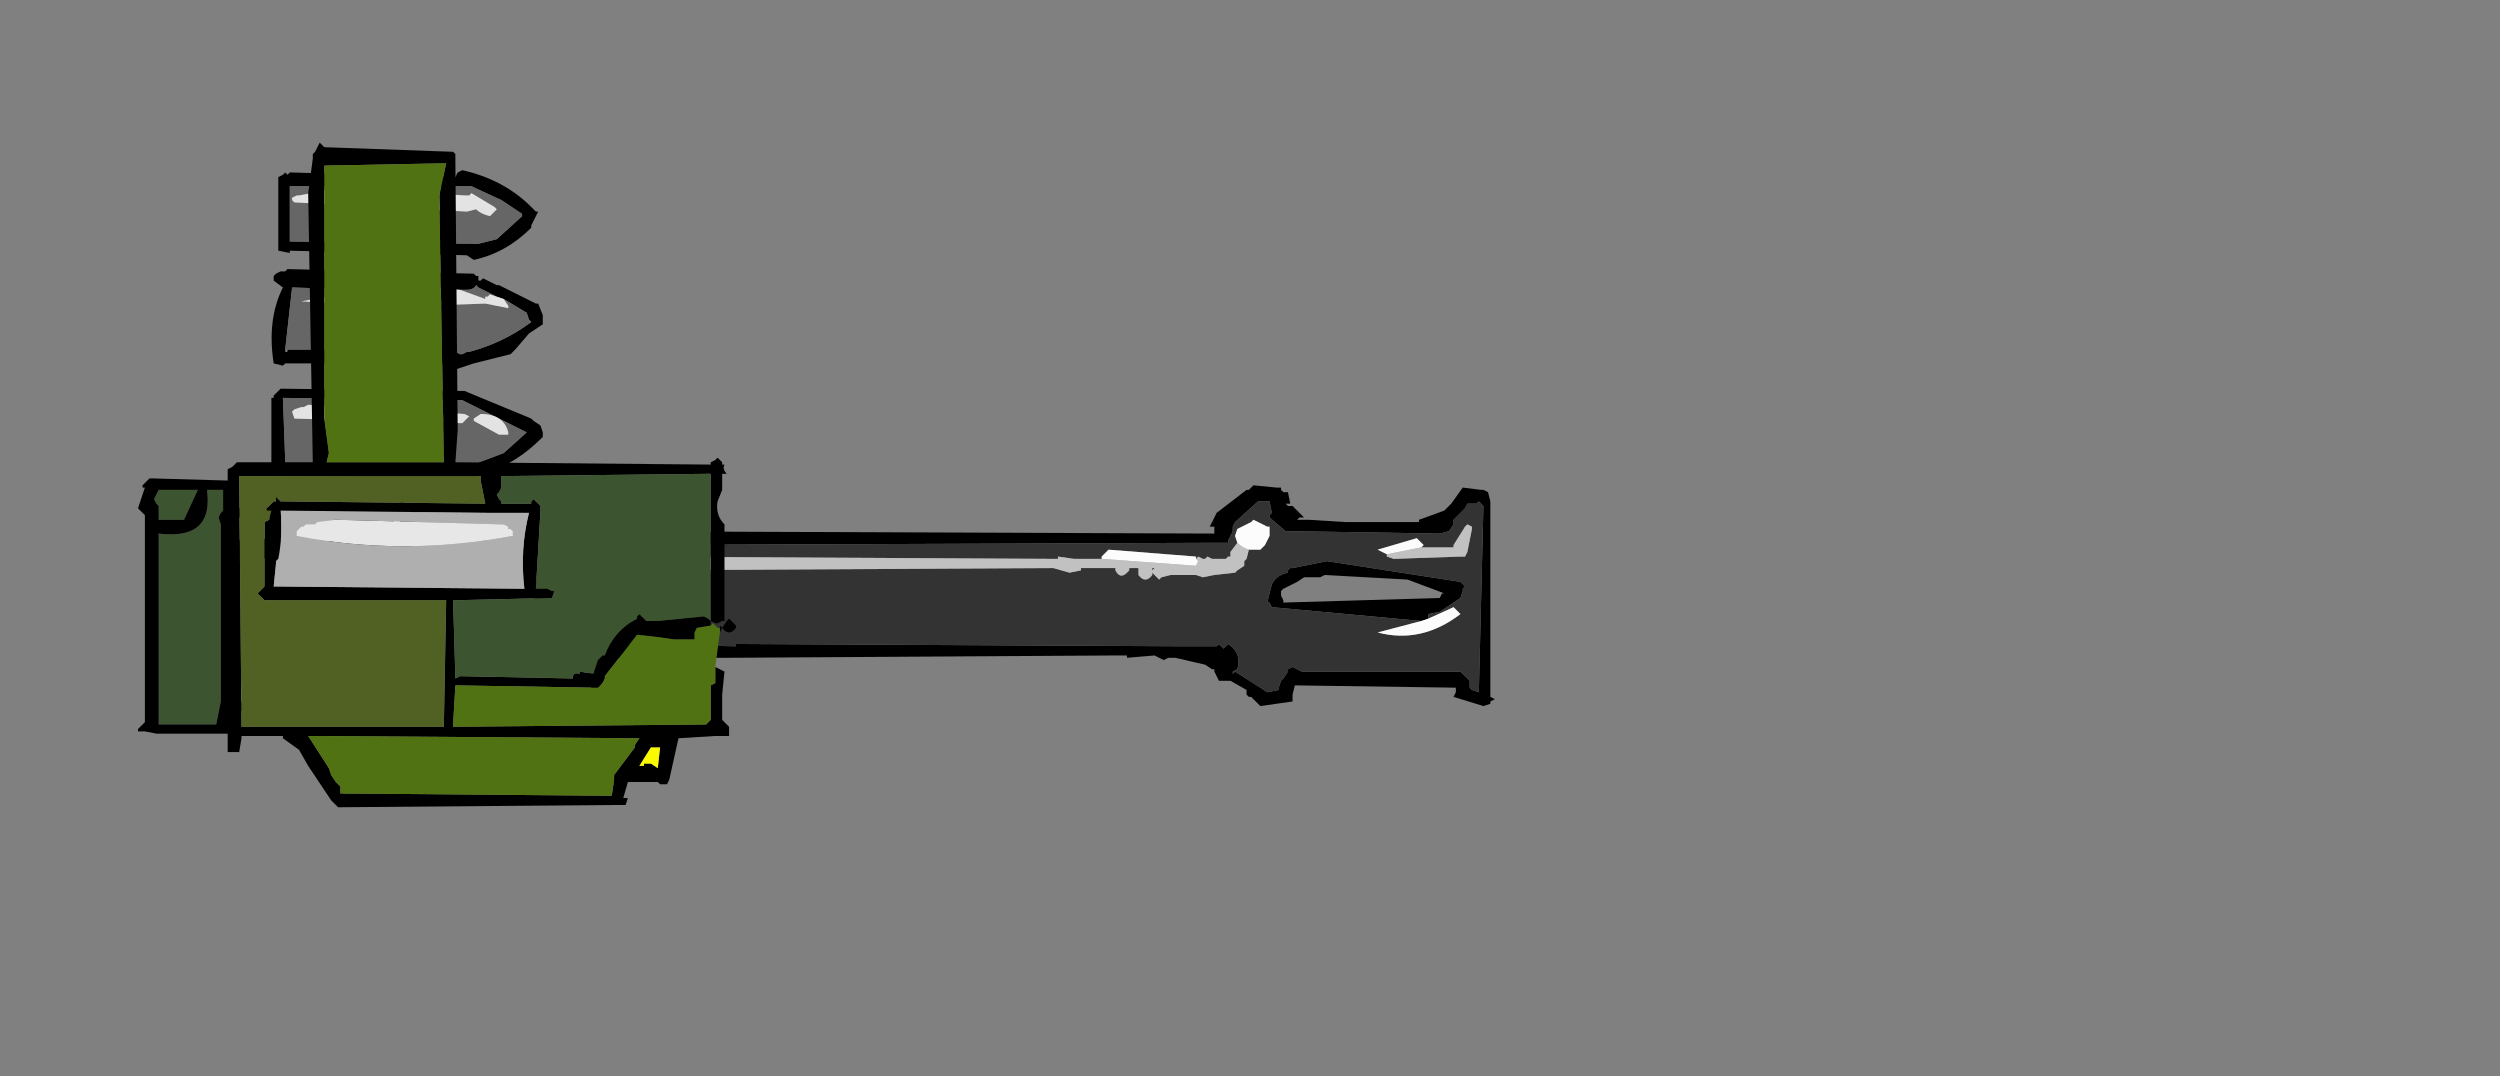 <?xml version="1.0" encoding="UTF-8" standalone="no"?>
<svg xmlns:xlink="http://www.w3.org/1999/xlink" height="140.4px" width="326.1px" xmlns="http://www.w3.org/2000/svg">
  <rect width="100%" height="100%" fill="#808080" stroke="none"/>
  <g transform="matrix(6.0, 0.0, 0.0, 6.0, 57.6, 79.2)">
    <use height="5.6" transform="matrix(1.0, 0.0, 0.0, 1.0, -6.6, -2.8)" width="6.5" xlink:href="#shape0"/>
    <use height="5.1" transform="matrix(1.0, 0.0, 0.0, 1.0, 2.0, -2.9)" width="20.9" xlink:href="#shape1"/>
    <use height="14.45" transform="matrix(1.0, 0.0, 0.0, 1.0, -4.65, -10.1)" width="11.05" xlink:href="#shape2"/>
    <use height="7.05" transform="matrix(1.0, 0.0, 0.0, 1.0, 25.35, -3.8)" width="13.35" xlink:href="#sprite0"/>
  </g>
  <defs>
    <g id="shape0" transform="matrix(1.0, 0.0, 0.0, 1.0, 6.6, 2.8)">
      <path d="M-5.3 -2.55 L-5.6 -1.9 -6.15 -1.9 -6.15 -2.2 -6.2 -2.25 -6.25 -2.35 -6.2 -2.45 -6.15 -2.55 -5.3 -2.55 M-4.75 -2.1 L-4.8 -2.05 -4.85 -1.95 -4.8 -1.8 -4.8 1.5 -4.8 1.6 -4.8 2.05 -4.9 2.55 -6.15 2.55 -6.15 2.45 -6.15 2.3 -6.15 -1.6 Q-4.95 -1.45 -5.1 -2.55 L-4.75 -2.55 -4.75 -2.45 -4.75 -2.1" fill="#3c5430" fill-rule="evenodd" stroke="none"/>
      <path d="M-4.75 -2.1 L-4.75 -2.45 -4.75 -2.55 -5.1 -2.55 Q-4.95 -1.45 -6.15 -1.6 L-6.15 2.3 -6.15 2.45 -6.15 2.55 -4.9 2.55 -4.8 2.05 -4.8 1.6 -4.8 1.5 -4.8 -1.8 -4.85 -1.95 -4.8 -2.05 -4.75 -2.1 M-5.3 -2.55 L-6.15 -2.55 -6.2 -2.45 -6.25 -2.35 -6.2 -2.25 -6.15 -2.2 -6.15 -1.9 -5.6 -1.9 -5.3 -2.55 M-6.35 -2.8 L-6.3 -2.8 -4.55 -2.75 -4.5 -2.7 -4.45 -2.7 -4.5 -2.55 -4.45 -2.15 -1.15 -2.2 -1.05 -2.25 -0.95 -2.25 -0.85 -2.3 -0.75 -2.2 Q-0.55 -2.2 -0.45 -2.0 L-0.45 -1.95 -0.45 -1.9 -0.5 -1.9 -0.55 -1.85 -0.6 -1.85 -0.6 -1.75 -0.6 -1.7 -0.85 -1.4 -0.7 -1.4 -0.65 -1.35 -0.6 -1.3 -0.65 -1.25 -0.65 -1.2 -0.75 -1.2 -0.9 -1.15 -0.95 -1.15 -1.05 -1.15 Q-2.75 -0.95 -4.4 -1.1 L-4.45 -1.1 -4.5 -1.0 -4.5 -0.95 -4.5 1.3 -0.8 1.35 -0.75 1.3 -0.7 1.3 -0.6 1.35 -0.35 1.35 -0.35 1.4 -0.3 1.4 -0.3 1.5 -0.35 1.55 -0.45 1.55 -0.4 1.7 -0.35 1.75 -0.35 1.9 -0.35 1.95 -0.45 2.1 -0.2 2.1 -0.15 2.15 -0.1 2.15 -0.15 2.3 -0.25 2.3 -4.55 2.25 -4.55 2.3 -4.55 2.4 -4.55 2.55 -4.5 2.6 -4.45 2.65 -4.5 2.75 -4.6 2.75 -6.2 2.75 -6.45 2.7 -6.5 2.7 -6.6 2.7 -6.6 2.65 -6.45 2.5 -6.45 2.45 -6.45 2.4 -6.45 -1.85 -6.45 -2.0 -6.6 -2.15 -6.45 -2.6 -6.5 -2.6 -6.5 -2.65 -6.35 -2.8 M-4.45 -1.75 L-4.45 -1.45 -4.4 -1.45 -4.35 -1.5 -1.15 -1.4 -1.1 -1.6 -1.05 -1.7 -0.9 -1.85 -0.95 -1.95 -1.0 -1.9 -1.05 -1.85 -4.45 -1.95 -4.45 -1.85 -4.45 -1.8 -4.45 -1.75 M-0.85 2.0 L-0.75 1.9 -0.7 1.85 -0.75 1.6 -4.5 1.6 -4.5 2.05 -4.45 2.05 -0.85 2.1 -0.85 2.0" fill="#000000" fill-rule="evenodd" stroke="none"/>
      <path d="M-0.85 2.0 L-0.85 2.1 -4.45 2.05 -4.5 2.05 -4.5 1.6 -0.75 1.6 -0.7 1.85 -0.75 1.9 -0.85 2.0 M-4.45 -1.75 L-4.45 -1.8 -4.45 -1.85 -4.45 -1.95 -1.05 -1.85 -1.0 -1.9 -0.95 -1.95 -0.9 -1.85 -1.05 -1.7 -1.1 -1.6 -1.15 -1.4 -4.35 -1.5 -4.4 -1.45 -4.45 -1.45 -4.45 -1.75" fill="#afafaf" fill-rule="evenodd" stroke="none"/>
    </g>
    <g id="shape1" transform="matrix(1.0, 0.0, 0.0, 1.0, -2.0, 2.9)">
      <path d="M2.15 -1.35 L2.2 -1.7 3.05 -1.8 3.05 -1.9 3.1 -1.95 3.15 -1.95 Q3.1 -2.5 3.3 -2.85 L3.3 -2.9 3.35 -2.85 3.4 -2.8 3.45 -1.9 3.55 -1.8 3.6 -1.8 3.8 -1.75 3.85 -1.7 3.9 -1.7 3.9 -1.65 16.8 -1.6 16.8 -1.75 16.7 -1.75 16.75 -1.85 16.85 -2.05 17.5 -2.55 17.55 -2.55 17.65 -2.65 18.15 -2.6 18.25 -2.6 18.25 -2.55 18.3 -2.5 18.4 -2.5 18.45 -2.25 18.35 -2.25 18.4 -2.2 18.5 -2.2 18.75 -1.95 18.65 -1.95 18.6 -1.9 18.65 -1.9 18.85 -1.9 19.65 -1.85 20.2 -1.85 21.15 -1.85 21.25 -1.85 21.65 -1.85 21.25 -1.85 21.25 -1.9 21.8 -2.1 21.9 -2.2 21.95 -2.25 22.2 -2.6 22.6 -2.55 22.65 -2.55 22.75 -2.5 22.8 -2.3 22.8 -2.25 22.8 1.95 22.9 2.0 22.8 2.05 22.8 2.1 22.65 2.15 22.0 1.95 22.05 1.85 22.05 1.75 18.55 1.7 18.5 1.9 18.5 1.95 18.5 2.05 17.8 2.15 17.75 2.1 17.65 2.0 17.6 1.95 17.55 1.95 17.5 1.9 17.5 1.8 17.15 1.6 17.05 1.6 16.9 1.6 16.8 1.4 16.8 1.35 16.75 1.35 16.6 1.25 15.95 1.1 15.8 1.1 15.7 1.15 15.5 1.05 14.9 1.1 14.9 1.05 14.6 1.05 6.3 1.1 3.65 1.1 3.6 1.2 3.5 1.25 3.45 1.85 3.45 1.9 3.25 1.9 3.25 1.6 3.15 1.55 3.15 1.45 3.2 1.4 3.2 1.3 2.25 1.25 Q1.85 0.5 2.05 -0.4 L2.15 -1.35 M3.35 -1.45 L2.45 -1.4 2.35 -0.45 Q2.25 0.3 2.4 0.95 L2.55 1.0 Q2.8 0.75 3.15 0.8 L3.15 0.35 3.15 0.2 3.25 0.15 3.3 0.1 3.35 0.15 3.35 0.1 3.4 0.15 3.5 0.15 3.55 0.15 3.7 0.8 6.4 0.85 6.4 0.8 16.05 0.85 16.5 0.85 16.8 0.85 16.85 0.85 16.9 0.8 17.0 0.9 17.05 0.85 17.1 0.8 Q17.4 1.0 17.3 1.35 L17.2 1.4 17.2 1.45 17.25 1.4 17.8 1.75 17.95 1.85 18.2 1.8 18.2 1.75 18.25 1.6 18.3 1.55 18.4 1.4 18.4 1.35 18.5 1.3 18.7 1.4 22.15 1.4 22.3 1.55 22.35 1.6 22.35 1.75 22.4 1.8 22.55 1.85 22.65 -2.2 22.6 -2.25 22.55 -2.3 22.5 -2.25 22.4 -2.25 22.3 -2.25 22.25 -2.15 22.2 -2.1 22.0 -1.9 22.0 -1.8 21.9 -1.65 21.7 -1.6 18.6 -1.65 18.5 -1.65 18.35 -1.65 18.0 -1.95 18.0 -2.0 18.05 -2.05 18.0 -2.3 17.75 -2.3 17.25 -1.85 17.2 -1.75 17.2 -1.65 17.1 -1.45 17.1 -1.4 16.85 -1.4 3.5 -1.35 3.35 -1.45 M21.3 0.3 L18.05 0.0 18.0 -0.1 17.95 -0.1 18.05 -0.5 Q18.15 -0.7 18.4 -0.75 L18.4 -0.8 18.45 -0.85 18.5 -0.85 19.25 -1.0 22.15 -0.55 22.2 -0.5 22.25 -0.45 22.2 -0.4 22.2 -0.35 22.15 -0.2 21.7 0.1 21.45 0.15 21.45 0.2 21.45 0.25 21.3 0.3 M18.3 -0.15 L18.3 -0.1 21.7 -0.2 21.75 -0.3 21.8 -0.3 21.0 -0.6 19.2 -0.7 19.1 -0.65 18.75 -0.65 18.6 -0.55 18.3 -0.4 18.25 -0.35 18.25 -0.25 18.3 -0.15 M16.0 1.1 L15.95 1.1 16.0 1.1" fill="#000000" fill-rule="evenodd" stroke="none"/>
      <path d="M3.35 -1.45 L3.5 -1.35 16.85 -1.4 17.1 -1.4 17.1 -1.45 17.2 -1.65 17.2 -1.75 17.25 -1.85 17.75 -2.3 18.0 -2.3 18.05 -2.05 18.0 -2.0 18.0 -1.95 18.35 -1.65 18.5 -1.65 18.6 -1.65 21.7 -1.6 21.9 -1.65 22.0 -1.8 22.0 -1.9 22.2 -2.1 22.25 -2.15 22.3 -2.25 22.4 -2.25 22.5 -2.25 22.55 -2.3 22.6 -2.25 22.65 -2.2 22.55 1.85 22.4 1.8 22.35 1.75 22.35 1.6 22.3 1.55 22.15 1.4 18.7 1.4 18.5 1.3 18.4 1.35 18.4 1.4 18.3 1.55 18.25 1.6 18.2 1.75 18.2 1.8 17.95 1.85 17.8 1.75 17.25 1.4 17.2 1.45 17.2 1.4 17.3 1.35 Q17.4 1.0 17.1 0.8 L17.05 0.85 17.0 0.9 16.9 0.8 16.85 0.85 16.8 0.85 16.5 0.85 16.05 0.85 6.4 0.8 6.4 0.85 3.7 0.8 3.55 0.15 3.5 0.15 3.4 0.15 3.35 0.1 3.35 0.15 3.3 0.1 3.25 0.15 3.15 0.2 3.15 0.35 3.15 0.8 Q2.8 0.75 2.55 1.0 L2.4 0.95 Q2.25 0.3 2.35 -0.45 L2.45 -1.4 3.35 -1.45 M14.35 -1.05 L13.75 -1.05 13.4 -1.1 13.4 -1.05 13.35 -1.05 3.75 -1.1 3.75 -1.05 3.6 -0.95 3.6 -0.9 3.75 -0.8 13.3 -0.85 13.65 -0.75 13.9 -0.8 13.9 -0.85 14.65 -0.85 14.65 -0.8 Q14.75 -0.6 14.9 -0.75 L14.95 -0.8 14.95 -0.85 15.15 -0.85 15.15 -0.7 Q15.3 -0.5 15.45 -0.7 L15.45 -0.75 15.6 -0.6 15.65 -0.65 15.85 -0.7 16.1 -0.7 16.2 -0.7 16.25 -0.7 16.4 -0.7 16.55 -0.65 16.8 -0.7 17.25 -0.75 17.3 -0.8 17.45 -0.9 17.45 -1.0 17.5 -1.05 17.55 -1.25 17.75 -1.25 17.8 -1.25 17.9 -1.35 18.0 -1.55 18.0 -1.75 17.95 -1.75 17.65 -1.9 17.6 -1.85 17.3 -1.7 17.25 -1.55 17.3 -1.4 17.15 -1.2 17.15 -1.1 17.1 -1.1 17.05 -1.05 16.75 -1.05 16.65 -1.1 16.6 -1.05 16.55 -1.05 16.45 -1.1 16.4 -1.05 16.4 -1.1 14.5 -1.25 14.35 -1.1 14.35 -1.05 M15.45 -0.8 L15.45 -0.85 15.5 -0.85 15.45 -0.8 M21.45 0.25 L21.45 0.2 21.45 0.15 21.7 0.1 22.15 -0.2 22.2 -0.35 22.2 -0.4 22.25 -0.45 22.2 -0.5 22.15 -0.55 19.25 -1.0 18.5 -0.85 18.45 -0.85 18.4 -0.8 18.4 -0.75 Q18.15 -0.7 18.05 -0.5 L17.95 -0.1 18.0 -0.1 18.05 0.0 21.3 0.3 20.35 0.55 Q21.3 0.8 22.15 0.15 L22.0 0.0 21.45 0.25 M20.55 -1.15 L20.55 -1.1 20.7 -1.05 22.15 -1.1 22.25 -1.1 22.3 -1.2 22.4 -1.7 22.4 -1.75 22.3 -1.8 22.25 -1.75 22.0 -1.35 22.0 -1.3 21.3 -1.3 21.35 -1.35 21.2 -1.5 20.35 -1.25 20.55 -1.15" fill="#333333" fill-rule="evenodd" stroke="none"/>
      <path d="M17.55 -1.25 L17.5 -1.05 17.45 -1.0 17.45 -0.9 17.3 -0.8 17.25 -0.75 16.8 -0.7 16.55 -0.65 16.4 -0.7 16.25 -0.7 16.2 -0.7 16.1 -0.7 15.85 -0.7 15.65 -0.65 15.6 -0.6 15.45 -0.75 15.45 -0.7 Q15.3 -0.5 15.15 -0.7 L15.15 -0.85 14.95 -0.85 14.95 -0.8 14.9 -0.75 Q14.75 -0.6 14.65 -0.8 L14.65 -0.85 13.9 -0.85 13.9 -0.8 13.65 -0.75 13.3 -0.85 3.75 -0.8 3.6 -0.9 3.6 -0.95 3.75 -1.05 3.75 -1.1 13.35 -1.05 13.4 -1.05 13.4 -1.1 13.75 -1.05 14.35 -1.05 16.4 -0.9 16.45 -1.0 16.4 -1.05 16.45 -1.1 16.55 -1.05 16.6 -1.05 16.65 -1.1 16.75 -1.05 17.05 -1.05 17.1 -1.1 17.15 -1.1 17.15 -1.2 17.3 -1.4 Q17.4 -1.3 17.55 -1.25 M15.45 -0.8 L15.5 -0.85 15.45 -0.85 15.45 -0.8 M21.3 -1.3 L22.0 -1.3 22.0 -1.35 22.25 -1.75 22.3 -1.8 22.4 -1.75 22.4 -1.7 22.3 -1.2 22.25 -1.1 22.15 -1.1 20.7 -1.05 20.55 -1.1 20.55 -1.15 21.3 -1.3" fill="#c1c1c1" fill-rule="evenodd" stroke="none"/>
      <path d="M14.35 -1.05 L14.35 -1.1 14.5 -1.25 16.4 -1.1 16.4 -1.05 16.45 -1.0 16.4 -0.9 14.35 -1.05 M17.3 -1.4 L17.25 -1.55 17.3 -1.7 17.6 -1.85 17.65 -1.9 17.95 -1.75 18.0 -1.75 18.0 -1.55 17.9 -1.35 17.8 -1.25 17.75 -1.25 17.55 -1.25 Q17.4 -1.3 17.3 -1.4 M21.45 0.25 L22.0 0.0 22.15 0.15 Q21.3 0.8 20.35 0.55 L21.3 0.3 21.45 0.25 M20.55 -1.15 L20.35 -1.25 21.2 -1.5 21.35 -1.35 21.3 -1.3 20.55 -1.15" fill="#fcfcfc" fill-rule="evenodd" stroke="none"/>
    </g>
    <g id="shape2" transform="matrix(1.0, 0.0, 0.0, 1.0, 4.65, 10.1)">
      <path d="M0.35 -9.45 L0.45 -9.5 Q1.35 -9.3 1.95 -8.7 L2.05 -8.6 2.1 -8.6 1.95 -8.3 1.95 -8.25 Q1.4 -7.7 0.7 -7.55 L0.55 -7.65 -3.3 -7.75 -3.3 -7.7 -3.55 -7.75 -3.55 -9.3 -3.55 -9.35 -3.45 -9.4 -3.4 -9.45 -3.35 -9.4 -3.3 -9.45 -3.25 -9.45 0.3 -9.35 0.35 -9.45 M1.75 -8.55 L1.3 -8.85 0.65 -9.15 0.55 -9.15 -3.3 -9.15 -3.3 -7.95 0.75 -7.9 0.8 -7.9 1.2 -8.0 1.75 -8.5 1.75 -8.55 M0.8 -7.1 L0.85 -7.1 0.9 -7.15 1.2 -7.0 1.25 -7.0 2.05 -6.6 2.1 -6.6 2.2 -6.35 2.2 -6.15 1.9 -5.95 1.6 -5.6 1.5 -5.5 0.7 -5.3 0.25 -5.15 0.15 -5.2 0.1 -5.3 -3.35 -5.3 -3.4 -5.3 -3.45 -5.25 -3.65 -5.3 Q-3.8 -6.25 -3.45 -6.95 L-3.65 -7.1 -3.65 -7.2 -3.6 -7.25 -3.5 -7.3 -3.4 -7.3 -3.35 -7.35 0.7 -7.25 0.75 -7.2 0.8 -7.2 0.8 -7.1 M1.2 -6.75 L0.8 -6.95 0.75 -7.0 Q0.7 -6.9 0.55 -6.9 L0.4 -6.9 -0.45 -6.95 -1.6 -6.9 -3.25 -6.95 -3.4 -5.6 -3.4 -5.55 -3.35 -5.55 -3.35 -5.6 0.25 -5.6 0.3 -5.55 0.4 -5.5 0.45 -5.5 0.55 -5.55 0.6 -5.55 Q1.35 -5.75 1.95 -6.2 L1.9 -6.25 1.85 -6.4 1.35 -6.7 1.2 -6.75 M0.5 -4.7 L1.95 -4.1 2.0 -4.05 2.15 -3.95 2.2 -3.8 2.2 -3.75 2.2 -3.7 Q1.55 -3.05 0.85 -2.9 L0.8 -2.85 0.7 -2.8 -3.6 -2.85 -3.65 -2.9 -3.7 -2.95 -3.7 -4.45 -3.7 -4.55 -3.65 -4.55 -3.65 -4.6 -3.5 -4.75 0.45 -4.7 0.5 -4.7 M0.4 -4.5 L-3.45 -4.55 -3.4 -3.2 -3.4 -3.1 0.55 -3.05 1.35 -3.35 1.85 -3.8 0.45 -4.5 0.4 -4.5" fill="#000000" fill-rule="evenodd" stroke="none"/>
      <path d="M1.75 -8.55 L1.75 -8.5 1.2 -8.0 0.8 -7.9 0.75 -7.9 -3.3 -7.95 -3.3 -9.15 0.55 -9.15 0.65 -9.15 1.3 -8.85 1.75 -8.55 M1.15 -8.7 L0.65 -9.0 0.6 -8.95 0.55 -8.95 -2.35 -9.1 -3.1 -8.95 -3.15 -8.95 -3.25 -8.9 -3.25 -8.85 -3.2 -8.8 0.55 -8.6 0.75 -8.65 Q0.85 -8.55 1.05 -8.5 L1.15 -8.6 1.2 -8.65 1.15 -8.7 M0.4 -6.9 L0.55 -6.9 Q0.7 -6.9 0.75 -7.0 L0.8 -6.95 1.2 -6.75 1.05 -6.8 1.0 -6.75 0.95 -6.75 0.95 -6.7 0.4 -6.9 M1.35 -6.7 L1.85 -6.4 1.9 -6.25 1.95 -6.2 Q1.35 -5.75 0.6 -5.55 L0.55 -5.55 0.45 -5.5 0.4 -5.5 0.3 -5.55 0.25 -5.6 -3.35 -5.6 -3.4 -5.6 -3.25 -6.95 -1.6 -6.9 -3.05 -6.65 -1.5 -6.55 -0.5 -6.55 0.95 -6.6 1.45 -6.5 1.45 -6.55 1.35 -6.7 M0.6 -4.15 L0.5 -4.2 -2.9 -4.4 -3.0 -4.35 -3.05 -4.35 -3.2 -4.3 -3.25 -4.25 -3.2 -4.1 0.45 -4.0 0.5 -4.05 0.6 -4.15 M0.7 -4.05 L1.25 -3.75 1.45 -3.75 1.45 -3.8 Q1.35 -4.2 0.85 -4.2 L0.7 -4.1 0.7 -4.05 M0.4 -4.5 L0.45 -4.5 1.85 -3.8 1.35 -3.35 0.55 -3.05 -3.4 -3.1 -3.4 -3.2 -3.45 -4.55 0.4 -4.5" fill="#666666" fill-rule="evenodd" stroke="none"/>
      <path d="M1.15 -8.7 L1.2 -8.65 1.15 -8.6 1.05 -8.5 Q0.85 -8.55 0.75 -8.65 L0.55 -8.6 -3.2 -8.8 -3.25 -8.85 -3.25 -8.9 -3.15 -8.95 -3.1 -8.95 -2.35 -9.1 0.55 -8.95 0.6 -8.95 0.65 -9.0 1.15 -8.7 M0.4 -6.9 L0.95 -6.7 0.95 -6.75 1.0 -6.75 1.05 -6.8 1.2 -6.75 1.35 -6.7 1.45 -6.55 1.45 -6.5 0.95 -6.6 -0.5 -6.55 -1.5 -6.55 -3.05 -6.65 -1.6 -6.9 -0.45 -6.95 0.4 -6.9 M0.7 -4.05 L0.7 -4.1 0.85 -4.2 Q1.35 -4.2 1.45 -3.8 L1.45 -3.75 1.25 -3.75 0.7 -4.05 M0.6 -4.15 L0.5 -4.05 0.45 -4.0 -3.2 -4.1 -3.25 -4.25 -3.2 -4.3 -3.05 -4.35 -3.0 -4.35 -2.9 -4.4 0.5 -4.2 0.6 -4.15" fill="#e3e3e3" fill-rule="evenodd" stroke="none"/>
      <path d="M5.95 1.3 L6.15 1.4 6.1 1.9 6.1 2.45 6.25 2.6 6.25 2.8 6.2 2.8 6.0 2.8 5.95 2.8 5.15 2.85 4.95 3.75 4.9 3.85 4.75 3.85 4.7 3.8 4.05 3.8 3.95 4.15 4.0 4.15 4.05 4.15 4.0 4.3 3.95 4.3 3.8 4.3 -2.25 4.35 -2.4 4.2 -2.9 3.45 -3.1 3.1 -3.45 2.85 -3.45 2.8 -4.3 2.8 -4.35 2.8 -4.35 2.85 -4.4 3.15 -4.65 3.15 -4.65 -2.75 -4.65 -3.0 -4.55 -3.05 -4.45 -3.15 -2.8 -3.15 -2.9 -9.0 -2.8 -9.75 -2.8 -9.85 -2.75 -9.9 -2.65 -10.1 -2.6 -10.05 -2.55 -10.0 0.25 -9.9 0.3 -9.85 0.3 -9.75 0.3 -9.7 0.35 -3.85 0.3 -3.15 5.85 -3.1 5.85 -3.15 5.95 -3.2 6.0 -3.25 6.05 -3.2 6.1 -3.15 6.1 -3.1 6.15 -3.1 Q6.1 -3.0 6.2 -2.9 L6.1 -2.9 6.1 -2.55 6.0 -2.3 Q5.95 -2.0 6.15 -1.8 L6.15 0.3 6.1 0.3 6.0 0.35 5.95 0.35 5.85 0.3 5.85 0.35 5.9 0.35 5.85 0.35 5.85 0.4 5.55 0.45 5.5 0.55 5.5 0.7 5.05 0.7 4.7 0.65 4.25 0.6 3.55 1.5 3.55 1.55 3.5 1.65 3.45 1.7 3.4 1.75 3.3 1.75 0.3 1.7 0.25 2.55 0.25 2.6 5.75 2.55 5.8 2.5 5.85 2.45 5.85 1.7 5.95 1.65 5.95 1.6 5.95 1.3 M6.05 0.45 L6.05 0.4 6.1 0.45 6.2 0.3 6.25 0.25 6.4 0.4 6.4 0.45 Q6.25 0.65 6.1 0.45 L6.05 0.55 6.05 0.45 M-2.5 -3.15 L0.05 -3.15 -0.05 -8.95 0.1 -9.65 -2.55 -9.6 -2.55 -4.1 -2.45 -3.35 -2.5 -3.15 M-3.6 -2.4 L-3.55 -2.35 -3.5 -2.3 0.95 -2.25 0.85 -2.75 0.85 -2.85 -4.4 -2.85 -4.35 2.6 0.05 2.6 0.05 2.55 0.1 -0.15 -3.85 -0.15 -4.0 -0.3 -3.85 -0.45 -3.85 -1.8 -3.85 -1.85 -3.75 -1.9 -3.7 -2.1 -3.8 -2.1 -3.8 -2.15 -3.65 -2.3 -3.6 -2.3 -3.6 -2.35 -3.6 -2.4 M-3.65 -0.45 L1.8 -0.4 Q1.7 -1.25 1.9 -2.05 L1.05 -2.05 -3.5 -2.1 Q-3.45 -1.55 -3.55 -1.05 L-3.6 -1.0 -3.6 -0.95 -3.65 -0.45 M1.3 -2.7 L1.3 -2.6 1.25 -2.5 1.2 -2.45 1.25 -2.35 1.3 -2.3 1.3 -2.25 1.95 -2.25 1.95 -2.3 2.0 -2.35 2.1 -2.25 2.15 -2.2 2.15 -2.1 2.05 -0.4 2.3 -0.4 2.4 -0.35 2.45 -0.35 2.4 -0.2 2.35 -0.2 0.25 -0.15 0.3 1.55 0.4 1.5 2.85 1.55 Q2.85 1.4 3.0 1.45 L3.0 1.4 3.3 1.45 3.4 1.15 3.45 1.1 3.5 1.05 3.55 1.05 Q3.75 0.5 4.25 0.25 L4.25 0.2 4.3 0.15 4.45 0.3 4.7 0.3 5.7 0.2 5.8 0.25 5.85 0.3 5.85 -2.9 1.3 -2.85 1.3 -2.7 M4.3 2.85 L-2.9 2.8 -2.45 3.5 -2.4 3.65 -2.3 3.8 -2.2 3.9 -2.2 4.05 3.7 4.1 3.75 3.75 3.75 3.65 4.2 3.05 4.2 3.0 4.3 2.85 M4.55 3.05 L4.3 3.45 4.4 3.45 4.4 3.4 4.55 3.4 4.7 3.5 4.75 3.05 4.55 3.05" fill="#000000" fill-rule="evenodd" stroke="none"/>
      <path d="M1.3 -2.7 L1.3 -2.85 5.85 -2.9 5.85 0.3 5.8 0.25 5.7 0.2 4.7 0.3 4.45 0.3 4.3 0.15 4.25 0.2 4.25 0.25 Q3.75 0.5 3.55 1.05 L3.5 1.05 3.45 1.1 3.4 1.15 3.3 1.45 3.0 1.4 3.0 1.45 Q2.85 1.4 2.85 1.55 L0.4 1.5 0.3 1.55 0.25 -0.15 2.35 -0.2 2.4 -0.2 2.45 -0.35 2.4 -0.35 2.3 -0.4 2.05 -0.4 2.15 -2.1 2.15 -2.2 2.1 -2.25 2.0 -2.35 1.95 -2.3 1.95 -2.25 1.3 -2.25 1.3 -2.3 1.25 -2.35 1.2 -2.45 1.25 -2.5 1.3 -2.6 1.3 -2.7" fill="#3c5430" fill-rule="evenodd" stroke="none"/>
      <path d="M-2.75 -1.8 L-2.85 -1.8 -2.95 -1.8 -3.0 -1.75 -3.05 -1.75 -3.1 -1.7 -3.15 -1.65 -3.15 -1.55 Q-0.85 -1.1 1.55 -1.55 L1.55 -1.65 1.5 -1.7 1.45 -1.7 1.45 -1.75 1.35 -1.8 1.3 -1.8 -2.3 -1.9 -2.7 -1.85 -2.75 -1.8 M-3.65 -0.45 L-3.6 -0.95 -3.6 -1.0 -3.55 -1.05 Q-3.45 -1.55 -3.5 -2.1 L1.05 -2.05 1.9 -2.05 Q1.7 -1.25 1.8 -0.4 L-3.65 -0.45" fill="#afafaf" fill-rule="evenodd" stroke="none"/>
      <path d="M-2.75 -1.8 L-2.7 -1.85 -2.3 -1.9 1.3 -1.8 1.35 -1.8 1.45 -1.75 1.45 -1.7 1.5 -1.7 1.55 -1.65 1.55 -1.55 Q-0.85 -1.1 -3.15 -1.55 L-3.15 -1.65 -3.1 -1.7 -3.05 -1.75 -3.0 -1.75 -2.95 -1.8 -2.85 -1.8 -2.75 -1.8" fill="#e7e7e7" fill-rule="evenodd" stroke="none"/>
      <path d="M-3.6 -2.4 L-3.6 -2.35 -3.6 -2.3 -3.65 -2.3 -3.8 -2.15 -3.8 -2.1 -3.7 -2.1 -3.75 -1.9 -3.85 -1.85 -3.85 -1.8 -3.85 -0.45 -4.0 -0.3 -3.85 -0.15 0.1 -0.15 0.05 2.55 0.05 2.6 -4.35 2.6 -4.4 -2.85 0.85 -2.85 0.85 -2.75 0.95 -2.25 -3.5 -2.3 -3.55 -2.35 -3.6 -2.4" fill="#516123" fill-rule="evenodd" stroke="none"/>
      <path d="M5.85 0.4 L5.9 0.35 6.0 0.45 6.05 0.45 6.05 0.55 5.95 1.3 5.95 1.6 5.95 1.65 5.85 1.7 5.85 2.45 5.8 2.5 5.75 2.55 0.25 2.6 0.25 2.55 0.3 1.7 3.3 1.75 3.4 1.75 3.45 1.7 3.5 1.65 3.55 1.55 3.55 1.5 4.25 0.6 4.7 0.65 5.05 0.7 5.5 0.7 5.5 0.55 5.55 0.45 5.85 0.4 M-2.5 -3.15 L-2.45 -3.35 -2.55 -4.1 -2.55 -9.6 0.1 -9.65 -0.05 -8.95 0.05 -3.15 -2.5 -3.15 M4.3 2.85 L4.2 3.0 4.2 3.05 3.75 3.65 3.75 3.75 3.7 4.1 -2.2 4.05 -2.2 3.9 -2.3 3.8 -2.4 3.65 -2.45 3.5 -2.9 2.8 4.3 2.85" fill="#517212" fill-rule="evenodd" stroke="none"/>
      <path d="M4.55 3.05 L4.75 3.05 4.7 3.5 4.55 3.4 4.4 3.4 4.4 3.45 4.3 3.45 4.55 3.05" fill="#f9f900" fill-rule="evenodd" stroke="none"/>
    </g>
    <g id="sprite0" transform="matrix(1.0, 0.0, 0.0, 1.0, 0.0, 0.0)">
      <use height="7.05" transform="matrix(1.0, 0.0, 0.0, 1.0, 0.0, 0.0)" width="13.35" xlink:href="#shape3"/>
    </g>
    <g id="shape3" transform="matrix(1.0, 0.0, 0.0, 1.0, 0.0, 0.0)">
      <path d="M0.7 3.15 Q0.95 2.95 1.25 2.9 L3.35 1.8 3.75 1.1 3.55 0.85 3.5 0.85 3.6 0.7 3.65 0.7 3.8 0.75 3.85 0.7 4.05 0.65 4.1 0.65 5.5 0.95 7.05 0.95 7.0 0.9 7.05 0.85 7.1 0.8 7.15 0.75 Q7.8 0.8 8.3 0.25 L8.7 0.0 Q9.4 0.0 9.9 0.4 L10.1 0.3 10.4 0.2 Q12.7 0.65 13.25 2.9 13.75 4.75 12.25 5.8 L11.35 6.2 10.85 6.3 Q9.65 7.3 7.85 7.0 L6.6 6.7 6.55 6.65 6.65 6.65 6.6 6.6 Q5.3 7.05 3.95 6.2 L3.65 5.85 3.65 5.7 3.45 5.5 3.45 5.65 3.2 5.65 Q2.95 5.9 2.65 5.85 L2.55 5.75 2.55 5.7 3.55 4.95 3.6 4.9 Q2.05 4.0 0.3 3.9 L0.25 3.95 0.2 3.95 Q0.05 4.0 0.0 3.85 L0.25 3.55 0.2 3.5 0.2 3.45 0.45 3.25 0.45 3.2 0.7 3.15 M3.7 5.3 L3.65 5.35 3.85 5.5 3.85 5.4 3.8 5.35 3.7 5.3" fill="#cccccc" fill-opacity="0.0" fill-rule="evenodd" stroke="none"/>
    </g>
  </defs>
</svg>
